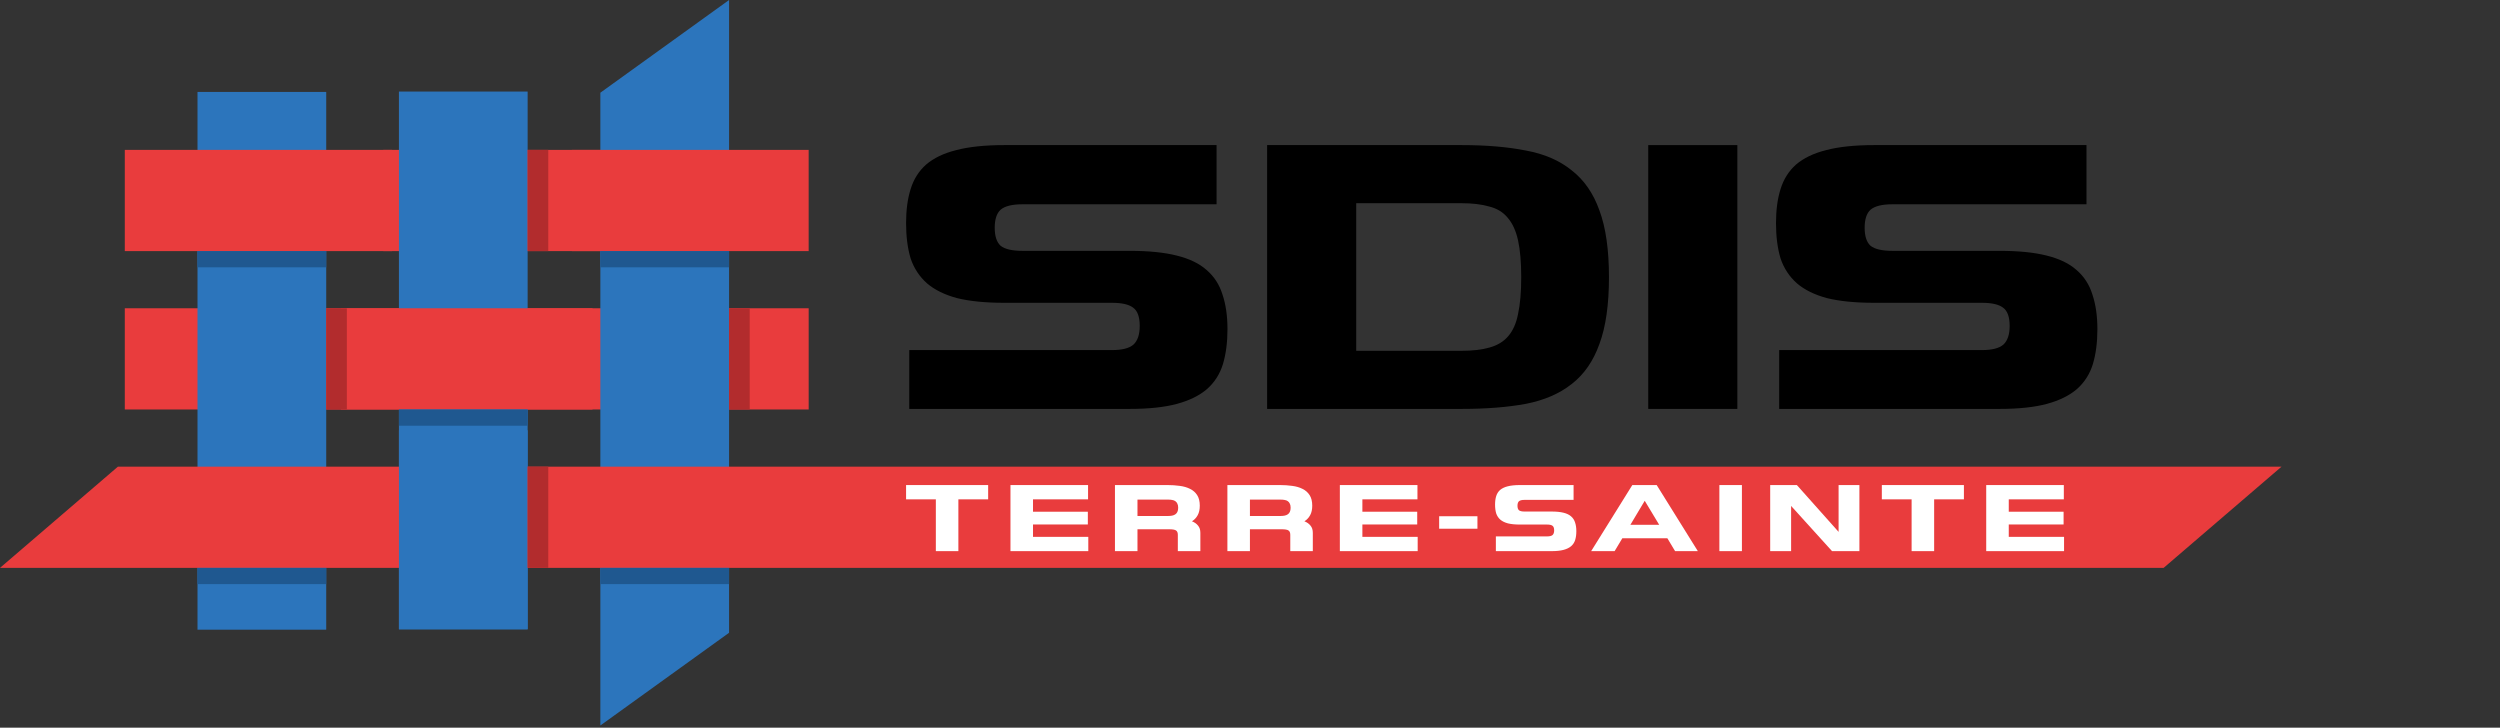 <svg width="213" height="62" viewBox="0 0 213 62" fill="none" xmlns="http://www.w3.org/2000/svg">
<rect x="0" y="0" width="213" height="62" fill="#333333" stroke="none"/>
<path d="M32.649 21.394L59.103 21.394V12.771L32.649 12.771V21.394Z" fill="#E93C3D"/>
<path d="M68.899 26.265H10.633V34.888H68.899V26.265Z" fill="#E93C3D"/>
<path d="M62.116 53.912V0L51.15 7.899V61.812L62.116 53.912Z" fill="#2C75BC"/>
<path d="M44.955 53.616L44.955 7.801L33.989 7.801L33.989 53.616H44.955Z" fill="#2C75BC"/>
<path d="M27.794 53.649L27.794 7.833L16.827 7.833L16.827 53.649H27.794Z" fill="#2C75BC"/>
<path d="M48.723 21.394L68.898 21.394V12.771L48.723 12.771V21.394Z" fill="#E93C3D"/>
<path d="M50.48 26.265H29.049V34.888H50.48V26.265Z" fill="#E93C3D"/>
<path d="M184.341 48.383H0L10.046 39.759H194.387L184.341 48.383Z" fill="#E93C3D"/>
<path d="M33.403 12.77H10.633V21.394H33.403V12.77Z" fill="#E93C3D"/>
<path d="M44.955 53.616L44.955 36.665H33.989V53.616H44.955Z" fill="#2C75BC"/>
<path d="M62.116 48.383H51.15V49.766H62.116V48.383Z" fill="#1F5890"/>
<path d="M46.713 48.383V39.759H44.955V48.383H46.713Z" fill="#B22C2D"/>
<path d="M29.552 34.888L29.552 26.265H27.794L27.794 34.888H29.552Z" fill="#B22C2D"/>
<path d="M63.874 34.888V26.265H62.116V34.888H63.874Z" fill="#B22C2D"/>
<path d="M46.713 21.394V12.77H44.955V21.394H46.713Z" fill="#B22C2D"/>
<path d="M27.793 48.383H16.826V49.766H27.793V48.383Z" fill="#1F5890"/>
<path d="M27.793 21.394H16.826V22.777H27.793V21.394Z" fill="#1F5890"/>
<path d="M62.116 21.394H51.15V22.777H62.116V21.394Z" fill="#1F5890"/>
<path d="M44.955 34.888H33.988V36.271H44.955V34.888Z" fill="#1F5890"/>
<path d="M85.564 25.799C83.963 25.799 82.62 25.666 81.535 25.399C80.477 25.113 79.625 24.692 78.979 24.139C78.334 23.565 77.869 22.858 77.585 22.017C77.327 21.156 77.198 20.152 77.198 19.004C77.198 17.897 77.327 16.933 77.585 16.114C77.843 15.273 78.282 14.576 78.902 14.023C79.547 13.469 80.399 13.059 81.458 12.793C82.543 12.506 83.911 12.362 85.564 12.362H103.651V17.405H87.113C86.235 17.405 85.615 17.559 85.254 17.866C84.918 18.174 84.75 18.686 84.75 19.404C84.75 20.121 84.918 20.634 85.254 20.941C85.615 21.228 86.235 21.372 87.113 21.372H96.253C97.854 21.372 99.184 21.505 100.243 21.771C101.327 22.038 102.179 22.448 102.799 23.001C103.444 23.555 103.896 24.252 104.155 25.092C104.439 25.933 104.581 26.916 104.581 28.044C104.581 29.171 104.451 30.166 104.193 31.026C103.935 31.867 103.483 32.574 102.838 33.148C102.192 33.702 101.34 34.122 100.281 34.409C99.223 34.696 97.88 34.839 96.253 34.839H77.469V29.827H94.743C95.595 29.827 96.202 29.674 96.563 29.366C96.925 29.038 97.105 28.505 97.105 27.767C97.105 26.988 96.912 26.465 96.525 26.199C96.163 25.933 95.569 25.799 94.743 25.799H85.564Z" fill="black"/>
<path d="M115.549 29.889H124.496C125.452 29.889 126.252 29.797 126.898 29.612C127.569 29.427 128.098 29.11 128.486 28.659C128.899 28.187 129.183 27.552 129.338 26.753C129.518 25.933 129.609 24.887 129.609 23.616C129.609 22.345 129.518 21.3 129.338 20.48C129.157 19.66 128.86 19.014 128.447 18.543C128.06 18.071 127.53 17.753 126.859 17.59C126.213 17.405 125.426 17.313 124.496 17.313H115.549V29.889ZM107.958 12.362H124.535C126.627 12.362 128.447 12.516 129.996 12.823C131.571 13.111 132.875 13.674 133.908 14.515C134.967 15.335 135.754 16.472 136.271 17.928C136.813 19.383 137.084 21.279 137.084 23.616C137.084 25.953 136.813 27.849 136.271 29.305C135.754 30.76 134.967 31.898 133.908 32.718C132.875 33.538 131.571 34.101 129.996 34.409C128.447 34.696 126.627 34.839 124.535 34.839H107.958V12.362Z" fill="black"/>
<path d="M148.022 12.362V34.839H140.43V12.362H148.022Z" fill="black"/>
<path d="M159.681 25.799C158.08 25.799 156.737 25.666 155.653 25.399C154.594 25.113 153.742 24.692 153.097 24.139C152.451 23.565 151.986 22.858 151.702 22.017C151.444 21.156 151.315 20.152 151.315 19.004C151.315 17.897 151.444 16.933 151.702 16.114C151.961 15.273 152.399 14.576 153.019 14.023C153.665 13.469 154.517 13.059 155.575 12.793C156.66 12.506 158.028 12.362 159.681 12.362H177.768V17.405H161.23C160.352 17.405 159.733 17.559 159.371 17.866C159.035 18.174 158.868 18.686 158.868 19.404C158.868 20.121 159.035 20.634 159.371 20.941C159.733 21.228 160.352 21.372 161.23 21.372H170.371C171.972 21.372 173.301 21.505 174.36 21.771C175.445 22.038 176.297 22.448 176.916 23.001C177.562 23.555 178.014 24.252 178.272 25.092C178.556 25.933 178.698 26.916 178.698 28.044C178.698 29.171 178.569 30.166 178.311 31.026C178.052 31.867 177.601 32.574 176.955 33.148C176.31 33.702 175.457 34.122 174.399 34.409C173.34 34.696 171.997 34.839 170.371 34.839H151.586V29.827H168.86C169.712 29.827 170.319 29.674 170.681 29.366C171.042 29.038 171.223 28.505 171.223 27.767C171.223 26.988 171.029 26.465 170.642 26.199C170.28 25.933 169.687 25.799 168.86 25.799H159.681Z" fill="black"/>
<path d="M79.734 42.544H77.198V41.327H84.191V42.544H81.654V46.957H79.734V42.544Z" fill="white"/>
<path d="M92.684 44.685H88.012V45.74H92.723V46.957H86.092V41.327H92.703V42.544H88.012V43.599H92.684V44.685Z" fill="white"/>
<path d="M96.913 45.093V46.957H94.994V41.327H99.48C99.839 41.327 100.181 41.35 100.508 41.396C100.841 41.437 101.135 41.522 101.389 41.65C101.644 41.773 101.847 41.95 101.997 42.182C102.147 42.413 102.222 42.713 102.222 43.083C102.222 43.406 102.163 43.676 102.046 43.891C101.928 44.107 101.765 44.282 101.556 44.415C101.778 44.502 101.951 44.626 102.075 44.785C102.206 44.939 102.271 45.144 102.271 45.401V46.957H100.351V45.57C100.351 45.391 100.302 45.267 100.204 45.201C100.113 45.129 99.914 45.093 99.607 45.093H96.913ZM100.381 43.26C100.381 43.116 100.358 43.001 100.312 42.913C100.273 42.821 100.214 42.749 100.136 42.698C100.064 42.646 99.976 42.613 99.871 42.597C99.773 42.577 99.666 42.567 99.548 42.567H96.913V43.961H99.548C99.666 43.961 99.773 43.95 99.871 43.93C99.976 43.909 100.064 43.873 100.136 43.822C100.214 43.771 100.273 43.701 100.312 43.614C100.358 43.522 100.381 43.404 100.381 43.26Z" fill="white"/>
<path d="M106.494 45.093V46.957H104.574V41.327H109.06C109.419 41.327 109.762 41.35 110.089 41.396C110.422 41.437 110.716 41.522 110.97 41.65C111.225 41.773 111.427 41.95 111.578 42.182C111.728 42.413 111.803 42.713 111.803 43.083C111.803 43.406 111.744 43.676 111.627 43.891C111.509 44.107 111.346 44.282 111.137 44.415C111.359 44.502 111.532 44.626 111.656 44.785C111.787 44.939 111.852 45.144 111.852 45.401V46.957H109.932V45.57C109.932 45.391 109.883 45.267 109.785 45.201C109.694 45.129 109.495 45.093 109.188 45.093H106.494ZM109.961 43.26C109.961 43.116 109.939 43.001 109.893 42.913C109.854 42.821 109.795 42.749 109.717 42.698C109.645 42.646 109.557 42.613 109.452 42.597C109.354 42.577 109.246 42.567 109.129 42.567H106.494V43.961H109.129C109.246 43.961 109.354 43.95 109.452 43.93C109.557 43.909 109.645 43.873 109.717 43.822C109.795 43.771 109.854 43.701 109.893 43.614C109.939 43.522 109.961 43.404 109.961 43.26Z" fill="white"/>
<path d="M120.747 44.685H116.075V45.74H120.786V46.957H114.155V41.327H120.767V42.544H116.075V43.599H120.747V44.685Z" fill="white"/>
<path d="M122.616 43.984H125.878V45.047H122.616V43.984Z" fill="white"/>
<path d="M129.495 44.692C129.09 44.692 128.751 44.659 128.476 44.592C128.209 44.52 127.993 44.415 127.83 44.276C127.667 44.133 127.549 43.956 127.477 43.745C127.412 43.529 127.379 43.278 127.379 42.99C127.379 42.713 127.412 42.472 127.477 42.266C127.543 42.056 127.654 41.881 127.81 41.743C127.974 41.604 128.189 41.501 128.457 41.434C128.731 41.363 129.077 41.327 129.495 41.327H134.069V42.59H129.887C129.665 42.59 129.508 42.628 129.417 42.705C129.332 42.782 129.289 42.911 129.289 43.09C129.289 43.27 129.332 43.398 129.417 43.475C129.508 43.547 129.665 43.583 129.887 43.583H132.198C132.603 43.583 132.939 43.617 133.207 43.683C133.481 43.75 133.697 43.853 133.854 43.992C134.017 44.13 134.131 44.305 134.196 44.515C134.268 44.726 134.304 44.972 134.304 45.255C134.304 45.537 134.272 45.786 134.206 46.002C134.141 46.212 134.027 46.389 133.863 46.533C133.7 46.672 133.485 46.777 133.217 46.849C132.949 46.921 132.61 46.957 132.198 46.957H127.448V45.701H131.816C132.032 45.701 132.185 45.663 132.277 45.586C132.368 45.504 132.414 45.37 132.414 45.185C132.414 44.99 132.365 44.859 132.267 44.792C132.176 44.726 132.025 44.692 131.816 44.692H129.495Z" fill="white"/>
<path d="M139.073 41.327H141.15L144.656 46.957H142.717L142.061 45.863H138.221L137.565 46.957H135.567L139.073 41.327ZM138.907 44.715H141.365L140.131 42.667L138.907 44.715Z" fill="white"/>
<path d="M148.411 41.327V46.957H146.491V41.327H148.411Z" fill="white"/>
<path d="M156.648 45.316V41.327H158.421V46.957H156.09L152.603 43.106V46.957H150.82V41.327H153.093L156.648 45.316Z" fill="white"/>
<path d="M162.869 42.544H160.332V41.327H167.325V42.544H164.789V46.957H162.869V42.544Z" fill="white"/>
<path d="M175.818 44.685H171.146V45.74H175.857V46.957H169.226V41.327H175.838V42.544H171.146V43.599H175.818V44.685Z" fill="white"/>
</svg>

